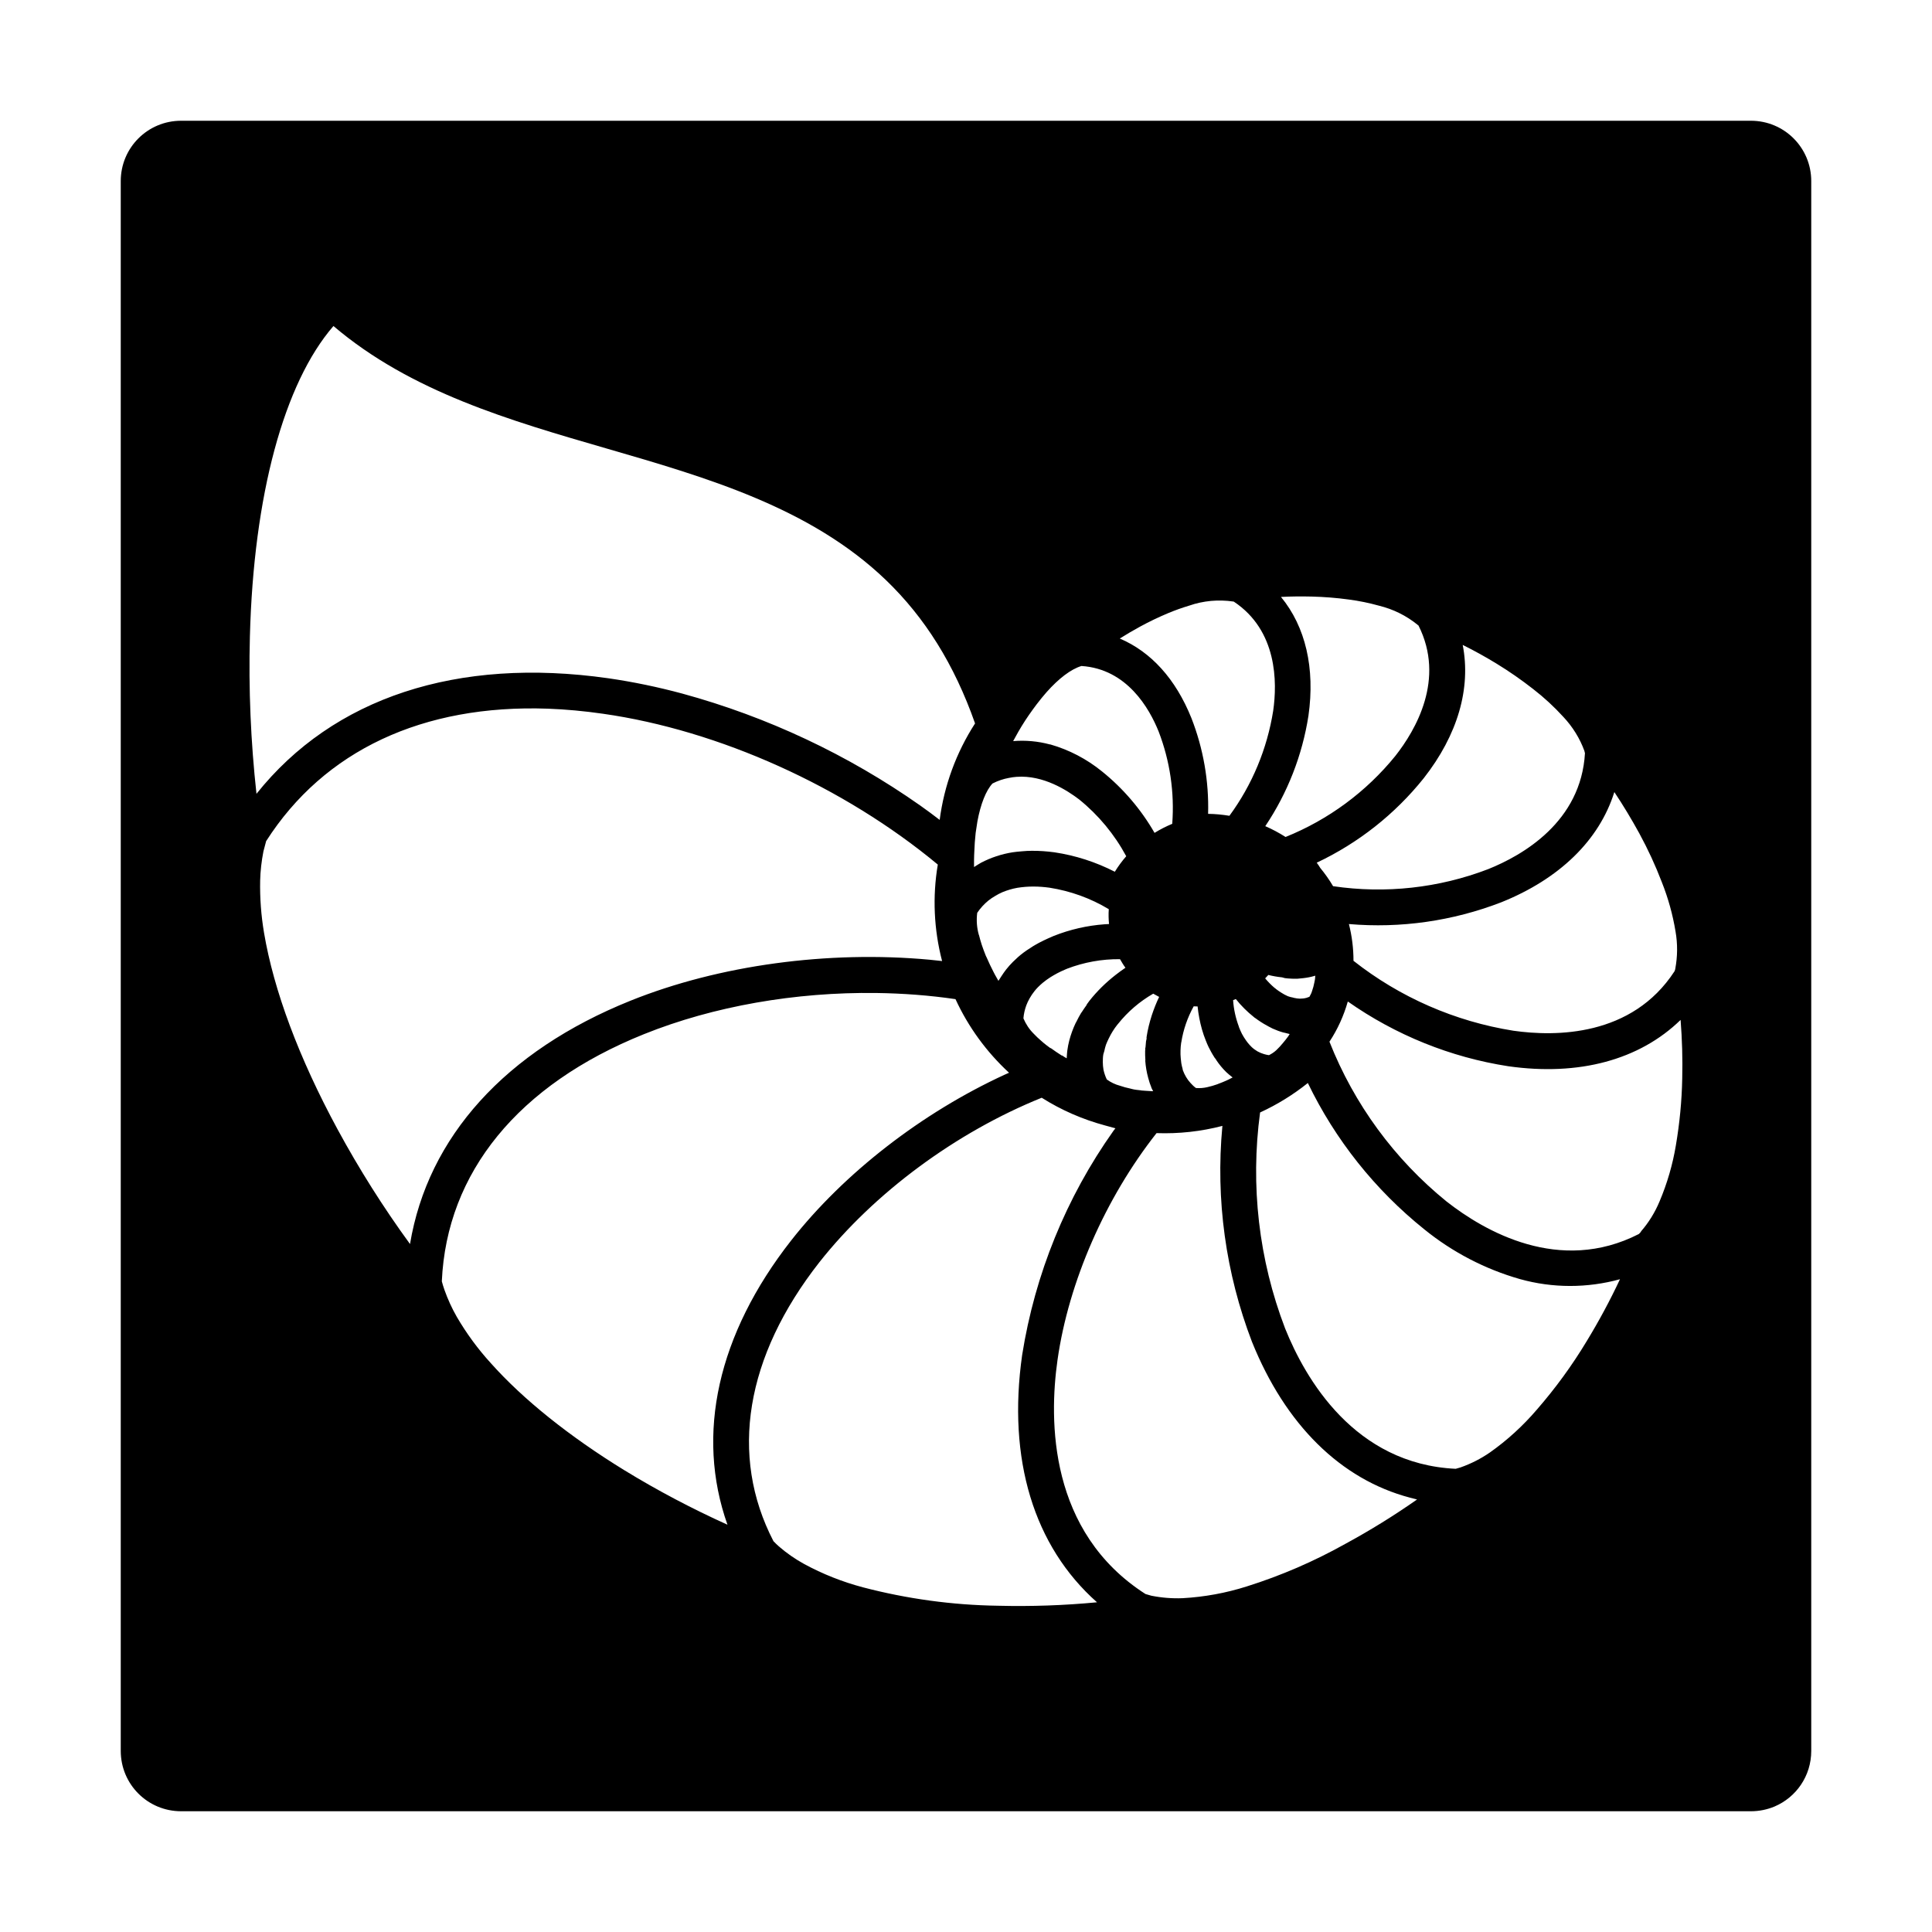 <?xml version="1.0" encoding="UTF-8" standalone="no"?>
<!-- Created with Inkscape (http://www.inkscape.org/) -->

<svg
   xmlns:dc="http://purl.org/dc/elements/1.1/"
   xmlns:cc="http://creativecommons.org/ns#"
   xmlns:rdf="http://www.w3.org/1999/02/22-rdf-syntax-ns#"
   xmlns:svg="http://www.w3.org/2000/svg"
   xmlns="http://www.w3.org/2000/svg"
   xmlns:xlink="http://www.w3.org/1999/xlink"
   xmlns:sodipodi="http://sodipodi.sourceforge.net/DTD/sodipodi-0.dtd"
   xmlns:inkscape="http://www.inkscape.org/namespaces/inkscape"
   width="32"
   height="32"
   id="svg4271"
   version="1.1"
   inkscape:version="0.91 r13725"
   sodipodi:docname="visualidentity-nemo.svg"
   inkscape:export-filename="C:\Projects\sien-common\edicons\colorizedpngs\visualidentity-nemo.png"
   inkscape:export-xdpi="281.25"
   inkscape:export-ydpi="281.25">
  <defs
     id="defs4273">
    <inkscape:path-effect
       effect="skeletal"
       id="path-effect3060"
       is_visible="true"
       pattern="M 9.531,0 C 9.531,0 0,9.05 0,15.312 0,20.406 2.831,24.695 6.719,26.125 L 8.938,9.344 l 0,17.281 0,4.656 2.906,0 -0.625,-4.812 C 15.67,25.513 19.062,20.883 19.062,15.312 19.062,9.05 9.531,0 9.531,0 z"
       copytype="single_stretched"
       prop_scale="1"
       scale_y_rel="false"
       spacing="0"
       normal_offset="0"
       tang_offset="0"
       prop_units="false"
       vertical_pattern="false"
       fuse_tolerance="0" />
    <inkscape:path-effect
       effect="skeletal"
       id="path-effect3050"
       is_visible="true"
       pattern="M 9.531,0 C 9.531,0 0,9.05 0,15.312 0,20.406 2.831,24.695 6.719,26.125 L 8.938,9.344 l 0,17.281 0,4.656 2.906,0 -0.625,-4.812 C 15.67,25.513 19.062,20.883 19.062,15.312 19.062,9.05 9.531,0 9.531,0 z"
       copytype="single_stretched"
       prop_scale="1"
       scale_y_rel="false"
       spacing="0"
       normal_offset="0"
       tang_offset="0"
       prop_units="false"
       vertical_pattern="false"
       fuse_tolerance="0" />
    <inkscape:path-effect
       effect="skeletal"
       id="path-effect3011"
       is_visible="true"
       pattern="M 0,0 1,0"
       copytype="single_stretched"
       prop_scale="1"
       scale_y_rel="false"
       spacing="0"
       normal_offset="0"
       tang_offset="0"
       prop_units="false"
       vertical_pattern="false"
       fuse_tolerance="0" />
    <inkscape:path-effect
       effect="skeletal"
       id="path-effect3002"
       is_visible="true"
       pattern="m 316.732,558.29 c 0,0 -9.077,9.531 -15.339,9.531 -6.263,0 -11.339,-4.267 -11.339,-9.531 0,-5.264 5.077,-9.531 11.339,-9.531 6.263,0 15.339,9.531 15.339,9.531 z"
       copytype="single_stretched"
       prop_scale="1"
       scale_y_rel="false"
       spacing="0"
       normal_offset="0"
       tang_offset="0"
       prop_units="false"
       vertical_pattern="false"
       fuse_tolerance="0" />
    <clipPath
       id="SVGID_2_">
      <use
         id="use9"
         overflow="visible"
         xlink:href="#SVGID_1_" />
    </clipPath>
    <clipPath
       id="SVGID_2_-1">
      <use
         xlink:href="#SVGID_1_"
         overflow="visible"
         id="use9-7" />
    </clipPath>
    <defs
       id="defs5">
      <rect
         id="SVGID_1_"
         x="180.133"
         y="92.544"
         width="232.938"
         height="157.803" />
    </defs>
    <linearGradient
       id="SVGID_3_"
       gradientUnits="userSpaceOnUse"
       x1="423.794"
       y1="290.041"
       x2="434.305"
       y2="276.559">
      <stop
         offset="0"
         style="stop-color:#6299BE"
         id="stop26" />
      <stop
         offset="1"
         style="stop-color:#3B80AE"
         id="stop28" />
    </linearGradient>
    <linearGradient
       id="SVGID_2_-09"
       gradientUnits="userSpaceOnUse"
       x1="420.64"
       y1="293.178"
       x2="388.914"
       y2="300.502">
      <stop
         offset="0"
         style="stop-color:#89B5D0"
         id="stop17" />
      <stop
         offset="1"
         style="stop-color:#6BA2C4"
         id="stop19" />
    </linearGradient>
    <linearGradient
       id="SVGID_1_-4"
       gradientUnits="userSpaceOnUse"
       x1="423.022"
       y1="294.878"
       x2="435.914"
       y2="322.7">
      <stop
         offset="0"
         style="stop-color:#7690BA"
         id="stop8" />
      <stop
         offset="1"
         style="stop-color:#5474A9"
         id="stop10" />
    </linearGradient>
  </defs>
  <sodipodi:namedview
     id="base"
     pagecolor="#ffffff"
     bordercolor="#666666"
     borderopacity="1.0"
     inkscape:pageopacity="0.0"
     inkscape:pageshadow="2"
     inkscape:zoom="5.6"
     inkscape:cx="-88.664185"
     inkscape:cy="23.421372"
     inkscape:document-units="px"
     inkscape:current-layer="layer1"
     showgrid="false"
     fit-margin-top="0"
     fit-margin-left="0"
     fit-margin-right="0"
     fit-margin-bottom="0"
     inkscape:window-width="1920"
     inkscape:window-height="1017"
     inkscape:window-x="-8"
     inkscape:window-y="-4"
     inkscape:window-maximized="1"
     showguides="true"
     inkscape:guide-bbox="true" />
  <g
     inkscape:label="Layer 1"
     inkscape:groupmode="layer"
     id="layer1"
     transform="translate(-281.438,-566.482)">
    <path
       style="fill:#000000;fill-opacity:1;stroke:none"
       d="M 3 2 C 2.446 2 2 2.446 2 3 L 2 20.104 L 2 29 C 2 29.554 2.446 30 3 30 L 11.895 30 L 29 30 C 29.139 30 29.271 29.972 29.391 29.922 C 29.75 29.77 30 29.416 30 29 L 30 11.896 L 30 3 C 30 2.446 29.554 2 29 2 L 20.105 2 L 3 2 z M 5.523 5.4 C 6.806 6.492 8.452 6.966 10.045 7.428 C 11.705 7.909 13.421 8.406 14.67 9.604 C 15.321 10.229 15.807 11.007 16.15 11.982 C 15.838 12.465 15.638 13.011 15.564 13.58 C 15.459 13.499 15.352 13.42 15.242 13.342 C 14.046 12.501 12.711 11.873 11.301 11.488 C 10.897 11.379 10.488 11.294 10.074 11.234 C 7.571 10.878 5.518 11.556 4.248 13.148 C 4.153 12.283 4.116 11.413 4.139 10.543 C 4.2 8.206 4.703 6.346 5.523 5.4 z M 21.727 9.881 C 21.932 9.886 22.136 9.902 22.34 9.93 C 22.51 9.952 22.679 9.987 22.844 10.033 C 23.076 10.09 23.293 10.197 23.479 10.348 L 23.488 10.357 L 23.494 10.359 C 23.943 11.249 23.447 12.094 23.111 12.521 C 22.629 13.115 22.003 13.577 21.293 13.863 C 21.186 13.795 21.073 13.734 20.957 13.684 C 21.326 13.134 21.57 12.51 21.672 11.855 C 21.784 11.067 21.624 10.381 21.217 9.887 C 21.387 9.878 21.557 9.877 21.727 9.881 z M 20.057 9.953 C 20.179 9.942 20.303 9.945 20.426 9.963 L 20.436 9.965 C 21.158 10.444 21.156 11.301 21.088 11.773 C 20.988 12.402 20.74 12.999 20.363 13.512 C 20.247 13.493 20.128 13.481 20.01 13.48 C 20.025 12.938 19.931 12.4 19.734 11.895 C 19.472 11.243 19.063 10.796 18.547 10.576 C 18.657 10.507 18.769 10.441 18.883 10.379 C 19.035 10.296 19.192 10.221 19.352 10.154 C 19.465 10.107 19.58 10.066 19.697 10.031 C 19.814 9.99 19.934 9.965 20.057 9.953 z M 24.227 10.682 C 24.419 10.777 24.608 10.882 24.791 10.994 C 25 11.122 25.2 11.261 25.393 11.412 C 25.573 11.551 25.741 11.706 25.895 11.875 C 26.048 12.038 26.168 12.231 26.244 12.441 L 26.246 12.455 L 26.252 12.473 C 26.188 13.611 25.222 14.166 24.648 14.396 C 23.831 14.709 22.946 14.806 22.08 14.678 C 22.017 14.571 21.946 14.471 21.867 14.375 C 21.849 14.345 21.83 14.316 21.809 14.289 C 22.499 13.963 23.105 13.485 23.582 12.889 C 24.145 12.171 24.367 11.4 24.227 10.682 z M 17.912 11.031 L 17.914 11.031 C 18.666 11.081 19.036 11.731 19.191 12.117 C 19.378 12.603 19.455 13.125 19.416 13.645 C 19.315 13.687 19.216 13.737 19.123 13.795 C 18.898 13.404 18.602 13.058 18.25 12.775 C 17.998 12.571 17.708 12.419 17.396 12.33 C 17.394 12.33 17.391 12.331 17.389 12.33 C 17.192 12.277 16.985 12.258 16.781 12.275 L 16.812 12.219 C 16.85 12.15 16.885 12.086 16.922 12.027 C 17 11.899 17.085 11.779 17.17 11.666 C 17.226 11.593 17.281 11.525 17.334 11.465 C 17.539 11.234 17.74 11.083 17.912 11.031 z M 9.076 11.738 C 9.372 11.749 9.676 11.777 9.988 11.822 C 11.91 12.096 13.979 13.029 15.533 14.32 C 15.443 14.852 15.468 15.396 15.604 15.918 C 15.535 15.91 15.467 15.903 15.398 15.896 C 13.718 15.741 11.913 15.984 10.445 16.574 C 8.37 17.408 7.087 18.831 6.791 20.605 C 6.349 19.999 5.948 19.363 5.59 18.703 C 4.95 17.522 4.533 16.4 4.373 15.449 C 4.325 15.164 4.303 14.873 4.309 14.584 C 4.313 14.422 4.332 14.261 4.363 14.102 C 4.379 14.042 4.394 13.985 4.408 13.932 C 5.369 12.428 7.006 11.665 9.076 11.738 z M 16.838 12.867 C 17.28 12.834 17.677 13.091 17.875 13.242 C 18.195 13.501 18.459 13.82 18.654 14.182 C 18.584 14.262 18.521 14.348 18.465 14.439 C 18.151 14.278 17.813 14.169 17.465 14.117 C 17.34 14.1 17.214 14.091 17.088 14.092 C 17.029 14.092 16.988 14.095 16.93 14.1 C 16.871 14.105 16.819 14.109 16.77 14.117 C 16.589 14.146 16.413 14.204 16.25 14.289 C 16.211 14.312 16.171 14.336 16.133 14.361 L 16.133 14.311 C 16.132 14.262 16.134 14.213 16.135 14.164 L 16.137 14.121 C 16.141 14.007 16.148 13.899 16.16 13.795 C 16.169 13.729 16.179 13.664 16.189 13.605 C 16.242 13.317 16.332 13.091 16.439 12.977 C 16.485 12.953 16.531 12.935 16.58 12.918 C 16.622 12.904 16.665 12.893 16.709 12.885 C 16.752 12.876 16.794 12.87 16.838 12.867 z M 26.738 13.121 L 26.74 13.121 C 26.886 13.34 27.026 13.573 27.152 13.803 C 27.294 14.064 27.419 14.334 27.525 14.611 C 27.63 14.875 27.706 15.148 27.752 15.428 C 27.788 15.632 27.786 15.841 27.748 16.045 L 27.746 16.057 C 27.743 16.067 27.738 16.077 27.736 16.086 C 27.029 17.174 25.762 17.171 25.066 17.072 C 24.1 16.918 23.187 16.52 22.418 15.914 C 22.418 15.709 22.393 15.504 22.342 15.305 C 23.199 15.379 24.062 15.255 24.865 14.945 C 25.831 14.557 26.488 13.917 26.738 13.121 z M 17.119 14.684 C 17.207 14.684 17.296 14.691 17.383 14.703 C 17.731 14.758 18.063 14.877 18.365 15.059 C 18.359 15.14 18.361 15.223 18.369 15.305 L 18.295 15.309 C 18.006 15.33 17.723 15.395 17.453 15.502 C 17.42 15.516 17.388 15.53 17.355 15.545 C 17.302 15.569 17.255 15.592 17.211 15.615 C 17.177 15.634 17.143 15.652 17.111 15.672 L 17.082 15.691 L 17.07 15.699 C 17.028 15.725 16.987 15.752 16.949 15.781 C 16.888 15.827 16.831 15.878 16.777 15.932 C 16.737 15.972 16.699 16.014 16.664 16.059 C 16.638 16.092 16.611 16.131 16.582 16.176 C 16.567 16.2 16.551 16.222 16.537 16.246 L 16.48 16.145 L 16.459 16.105 C 16.416 16.023 16.378 15.941 16.344 15.863 L 16.328 15.83 C 16.315 15.798 16.301 15.763 16.291 15.734 C 16.281 15.706 16.271 15.679 16.262 15.652 C 16.244 15.594 16.228 15.543 16.215 15.488 L 16.213 15.486 C 16.179 15.367 16.17 15.242 16.186 15.119 C 16.237 15.043 16.3 14.974 16.371 14.916 C 16.406 14.888 16.442 14.864 16.48 14.842 C 16.52 14.817 16.561 14.796 16.604 14.777 C 16.683 14.745 16.765 14.72 16.85 14.705 C 16.89 14.698 16.939 14.693 16.984 14.689 C 17.029 14.685 17.075 14.684 17.119 14.684 z M 18.549 15.887 L 18.551 15.887 C 18.579 15.935 18.607 15.984 18.641 16.029 C 18.584 16.067 18.529 16.108 18.475 16.15 C 18.314 16.276 18.169 16.418 18.043 16.578 C 18.028 16.598 18.014 16.617 18 16.637 L 17.998 16.646 C 17.969 16.687 17.942 16.724 17.92 16.76 L 17.906 16.779 C 17.879 16.823 17.854 16.871 17.828 16.924 L 17.816 16.945 C 17.772 17.037 17.737 17.134 17.711 17.232 C 17.696 17.288 17.686 17.344 17.678 17.4 C 17.674 17.432 17.672 17.464 17.67 17.496 L 17.668 17.529 L 17.625 17.504 L 17.596 17.484 L 17.584 17.482 C 17.52 17.442 17.46 17.4 17.406 17.361 L 17.396 17.359 C 17.359 17.332 17.322 17.305 17.289 17.277 L 17.244 17.238 C 17.201 17.201 17.16 17.163 17.121 17.121 C 17.048 17.049 16.991 16.962 16.951 16.867 C 16.957 16.794 16.973 16.723 16.998 16.654 C 17.013 16.614 17.031 16.575 17.053 16.537 C 17.076 16.496 17.103 16.455 17.133 16.418 C 17.151 16.395 17.17 16.373 17.191 16.352 C 17.218 16.325 17.246 16.299 17.275 16.275 C 17.314 16.243 17.356 16.213 17.398 16.186 C 17.435 16.163 17.474 16.14 17.514 16.119 C 17.554 16.098 17.595 16.079 17.637 16.061 L 17.646 16.057 L 17.674 16.045 C 17.953 15.938 18.25 15.884 18.549 15.887 z M 21.006 16.148 C 21.081 16.167 21.157 16.18 21.234 16.188 L 21.246 16.191 L 21.268 16.197 L 21.283 16.201 C 21.316 16.205 21.348 16.208 21.379 16.209 L 21.422 16.211 L 21.488 16.211 C 21.517 16.209 21.55 16.206 21.588 16.201 C 21.65 16.194 21.713 16.182 21.773 16.164 L 21.785 16.16 C 21.783 16.19 21.782 16.224 21.773 16.256 L 21.77 16.273 C 21.761 16.321 21.748 16.368 21.732 16.414 C 21.722 16.448 21.706 16.48 21.688 16.51 C 21.672 16.516 21.657 16.522 21.641 16.527 C 21.605 16.537 21.568 16.541 21.531 16.541 C 21.499 16.54 21.469 16.536 21.438 16.529 L 21.408 16.521 C 21.39 16.518 21.373 16.514 21.355 16.508 L 21.33 16.5 C 21.292 16.483 21.256 16.464 21.221 16.441 C 21.19 16.422 21.162 16.402 21.137 16.383 L 21.121 16.369 L 21.109 16.361 C 21.054 16.314 21.002 16.261 20.955 16.205 C 20.972 16.187 20.989 16.169 21.006 16.15 L 21.006 16.148 z M 14.512 16.447 C 14.956 16.453 15.397 16.486 15.826 16.549 C 16.038 17.01 16.34 17.424 16.713 17.768 L 16.643 17.799 C 15.271 18.43 13.98 19.43 13.105 20.545 C 11.886 22.1 11.519 23.758 12.049 25.254 C 11.462 24.989 10.891 24.688 10.342 24.352 C 9.429 23.791 8.666 23.179 8.133 22.582 C 7.917 22.346 7.727 22.087 7.566 21.811 C 7.484 21.668 7.416 21.518 7.361 21.363 C 7.344 21.314 7.33 21.268 7.318 21.223 C 7.398 19.419 8.586 17.965 10.666 17.129 C 11.821 16.664 13.18 16.43 14.512 16.447 z M 19.1 16.459 L 19.102 16.459 C 19.133 16.477 19.166 16.495 19.199 16.512 C 19.152 16.609 19.112 16.712 19.078 16.814 C 19.039 16.935 19.009 17.056 18.99 17.182 C 18.993 17.198 18.99 17.214 18.986 17.229 L 18.982 17.244 C 18.979 17.28 18.975 17.313 18.973 17.348 L 18.969 17.359 C 18.968 17.375 18.971 17.39 18.967 17.404 C 18.966 17.452 18.967 17.504 18.971 17.562 L 18.969 17.568 C 18.976 17.665 18.992 17.76 19.018 17.854 C 19.032 17.909 19.05 17.963 19.072 18.016 L 19.07 18.016 L 19.086 18.047 L 19.1 18.074 L 19.066 18.074 L 19.061 18.072 C 19.005 18.068 18.957 18.067 18.908 18.062 L 18.893 18.059 C 18.843 18.053 18.795 18.05 18.748 18.037 L 18.717 18.029 C 18.661 18.018 18.606 18.002 18.553 17.984 C 18.473 17.963 18.399 17.928 18.332 17.879 C 18.307 17.827 18.289 17.773 18.277 17.717 C 18.27 17.676 18.266 17.634 18.266 17.592 C 18.266 17.548 18.267 17.504 18.275 17.461 C 18.28 17.443 18.286 17.426 18.291 17.408 C 18.298 17.374 18.307 17.338 18.318 17.305 C 18.331 17.27 18.347 17.237 18.363 17.203 C 18.383 17.162 18.404 17.122 18.428 17.084 C 18.451 17.047 18.477 17.009 18.506 16.973 L 18.518 16.959 C 18.679 16.757 18.876 16.588 19.1 16.459 z M 20.469 16.547 C 20.556 16.657 20.656 16.756 20.766 16.844 L 20.775 16.852 L 20.791 16.863 L 20.795 16.865 L 20.836 16.895 C 20.868 16.917 20.9 16.938 20.932 16.957 C 20.958 16.973 20.985 16.988 21.012 17.002 L 21.08 17.037 C 21.138 17.063 21.197 17.085 21.258 17.102 L 21.26 17.102 L 21.291 17.109 L 21.361 17.127 L 21.336 17.166 C 21.309 17.204 21.28 17.239 21.25 17.275 C 21.215 17.317 21.179 17.358 21.139 17.395 C 21.103 17.428 21.062 17.455 21.018 17.477 C 20.989 17.473 20.963 17.467 20.936 17.459 C 20.898 17.448 20.862 17.433 20.828 17.414 C 20.792 17.393 20.759 17.369 20.729 17.34 C 20.707 17.319 20.687 17.296 20.668 17.273 L 20.639 17.234 C 20.613 17.199 20.591 17.161 20.57 17.123 C 20.552 17.087 20.536 17.05 20.521 17.012 L 20.518 17 C 20.466 16.86 20.434 16.715 20.424 16.566 L 20.469 16.547 z M 22.324 16.588 C 23.116 17.144 24.025 17.512 24.98 17.66 C 26.154 17.827 27.155 17.555 27.836 16.893 C 27.861 17.215 27.871 17.54 27.863 17.863 C 27.856 18.234 27.82 18.603 27.758 18.969 C 27.705 19.288 27.614 19.6 27.488 19.898 C 27.412 20.08 27.309 20.248 27.18 20.396 L 27.178 20.404 L 27.145 20.439 C 25.83 21.112 24.586 20.392 23.959 19.9 C 23.096 19.2 22.428 18.288 22.02 17.254 C 22.155 17.049 22.257 16.824 22.324 16.588 z M 19.771 16.668 L 19.773 16.668 L 19.836 16.67 C 19.849 16.798 19.873 16.925 19.908 17.049 C 19.926 17.112 19.948 17.177 19.973 17.238 L 19.984 17.264 L 19.988 17.275 C 19.999 17.299 20.006 17.319 20.02 17.346 C 20.033 17.373 20.042 17.39 20.061 17.424 C 20.079 17.457 20.1 17.491 20.123 17.527 L 20.127 17.529 L 20.148 17.561 L 20.148 17.562 C 20.195 17.632 20.249 17.697 20.309 17.756 C 20.342 17.788 20.379 17.817 20.416 17.846 L 20.344 17.883 L 20.307 17.9 C 20.263 17.92 20.218 17.937 20.176 17.953 L 20.162 17.959 C 20.11 17.978 20.055 17.993 20 18.006 C 19.937 18.021 19.873 18.026 19.809 18.021 C 19.775 17.997 19.746 17.968 19.719 17.938 C 19.691 17.908 19.667 17.875 19.646 17.84 C 19.625 17.804 19.606 17.766 19.592 17.727 L 19.588 17.709 L 19.588 17.705 C 19.579 17.674 19.571 17.641 19.566 17.609 C 19.562 17.583 19.559 17.555 19.557 17.529 C 19.553 17.485 19.551 17.442 19.553 17.398 C 19.554 17.355 19.558 17.312 19.564 17.27 L 19.566 17.264 C 19.599 17.054 19.669 16.853 19.771 16.668 z M 21.662 17.938 C 22.116 18.879 22.775 19.707 23.59 20.361 C 24.057 20.74 24.597 21.021 25.176 21.186 C 25.717 21.337 26.29 21.337 26.832 21.188 C 26.667 21.54 26.482 21.884 26.279 22.217 C 26.038 22.617 25.762 22.995 25.455 23.348 C 25.226 23.615 24.966 23.854 24.678 24.057 C 24.528 24.161 24.364 24.244 24.191 24.305 L 24.111 24.328 C 22.435 24.249 21.621 22.839 21.285 22.002 C 20.849 20.863 20.708 19.634 20.871 18.426 C 21.154 18.296 21.419 18.132 21.662 17.938 z M 17.254 18.182 C 17.578 18.387 17.932 18.541 18.303 18.641 C 18.361 18.656 18.417 18.672 18.475 18.688 L 18.443 18.729 C 17.659 19.834 17.142 21.105 16.93 22.443 C 16.684 24.17 17.122 25.61 18.17 26.539 C 17.624 26.591 17.076 26.61 16.527 26.596 C 15.773 26.585 15.023 26.482 14.293 26.291 C 13.954 26.201 13.627 26.072 13.318 25.904 C 13.169 25.822 13.029 25.725 12.9 25.613 C 12.868 25.584 12.837 25.555 12.811 25.527 C 12.076 24.109 12.346 22.469 13.572 20.906 C 14.478 19.758 15.834 18.755 17.254 18.182 z M 20.248 18.648 L 20.246 18.656 C 20.133 19.867 20.301 21.088 20.736 22.223 C 21.29 23.599 22.207 24.502 23.35 24.805 L 23.471 24.836 C 23.09 25.103 22.694 25.348 22.285 25.57 C 21.767 25.86 21.22 26.097 20.654 26.275 C 20.309 26.385 19.95 26.451 19.588 26.471 C 19.414 26.478 19.241 26.464 19.07 26.43 C 19.035 26.42 19.003 26.41 18.973 26.402 C 17.372 25.376 17.372 23.533 17.516 22.523 C 17.7 21.23 18.309 19.843 19.156 18.768 C 19.524 18.781 19.892 18.741 20.248 18.648 z "
       transform="translate(281.438,566.482)"
       id="rect2995" />
  </g>
</svg>
